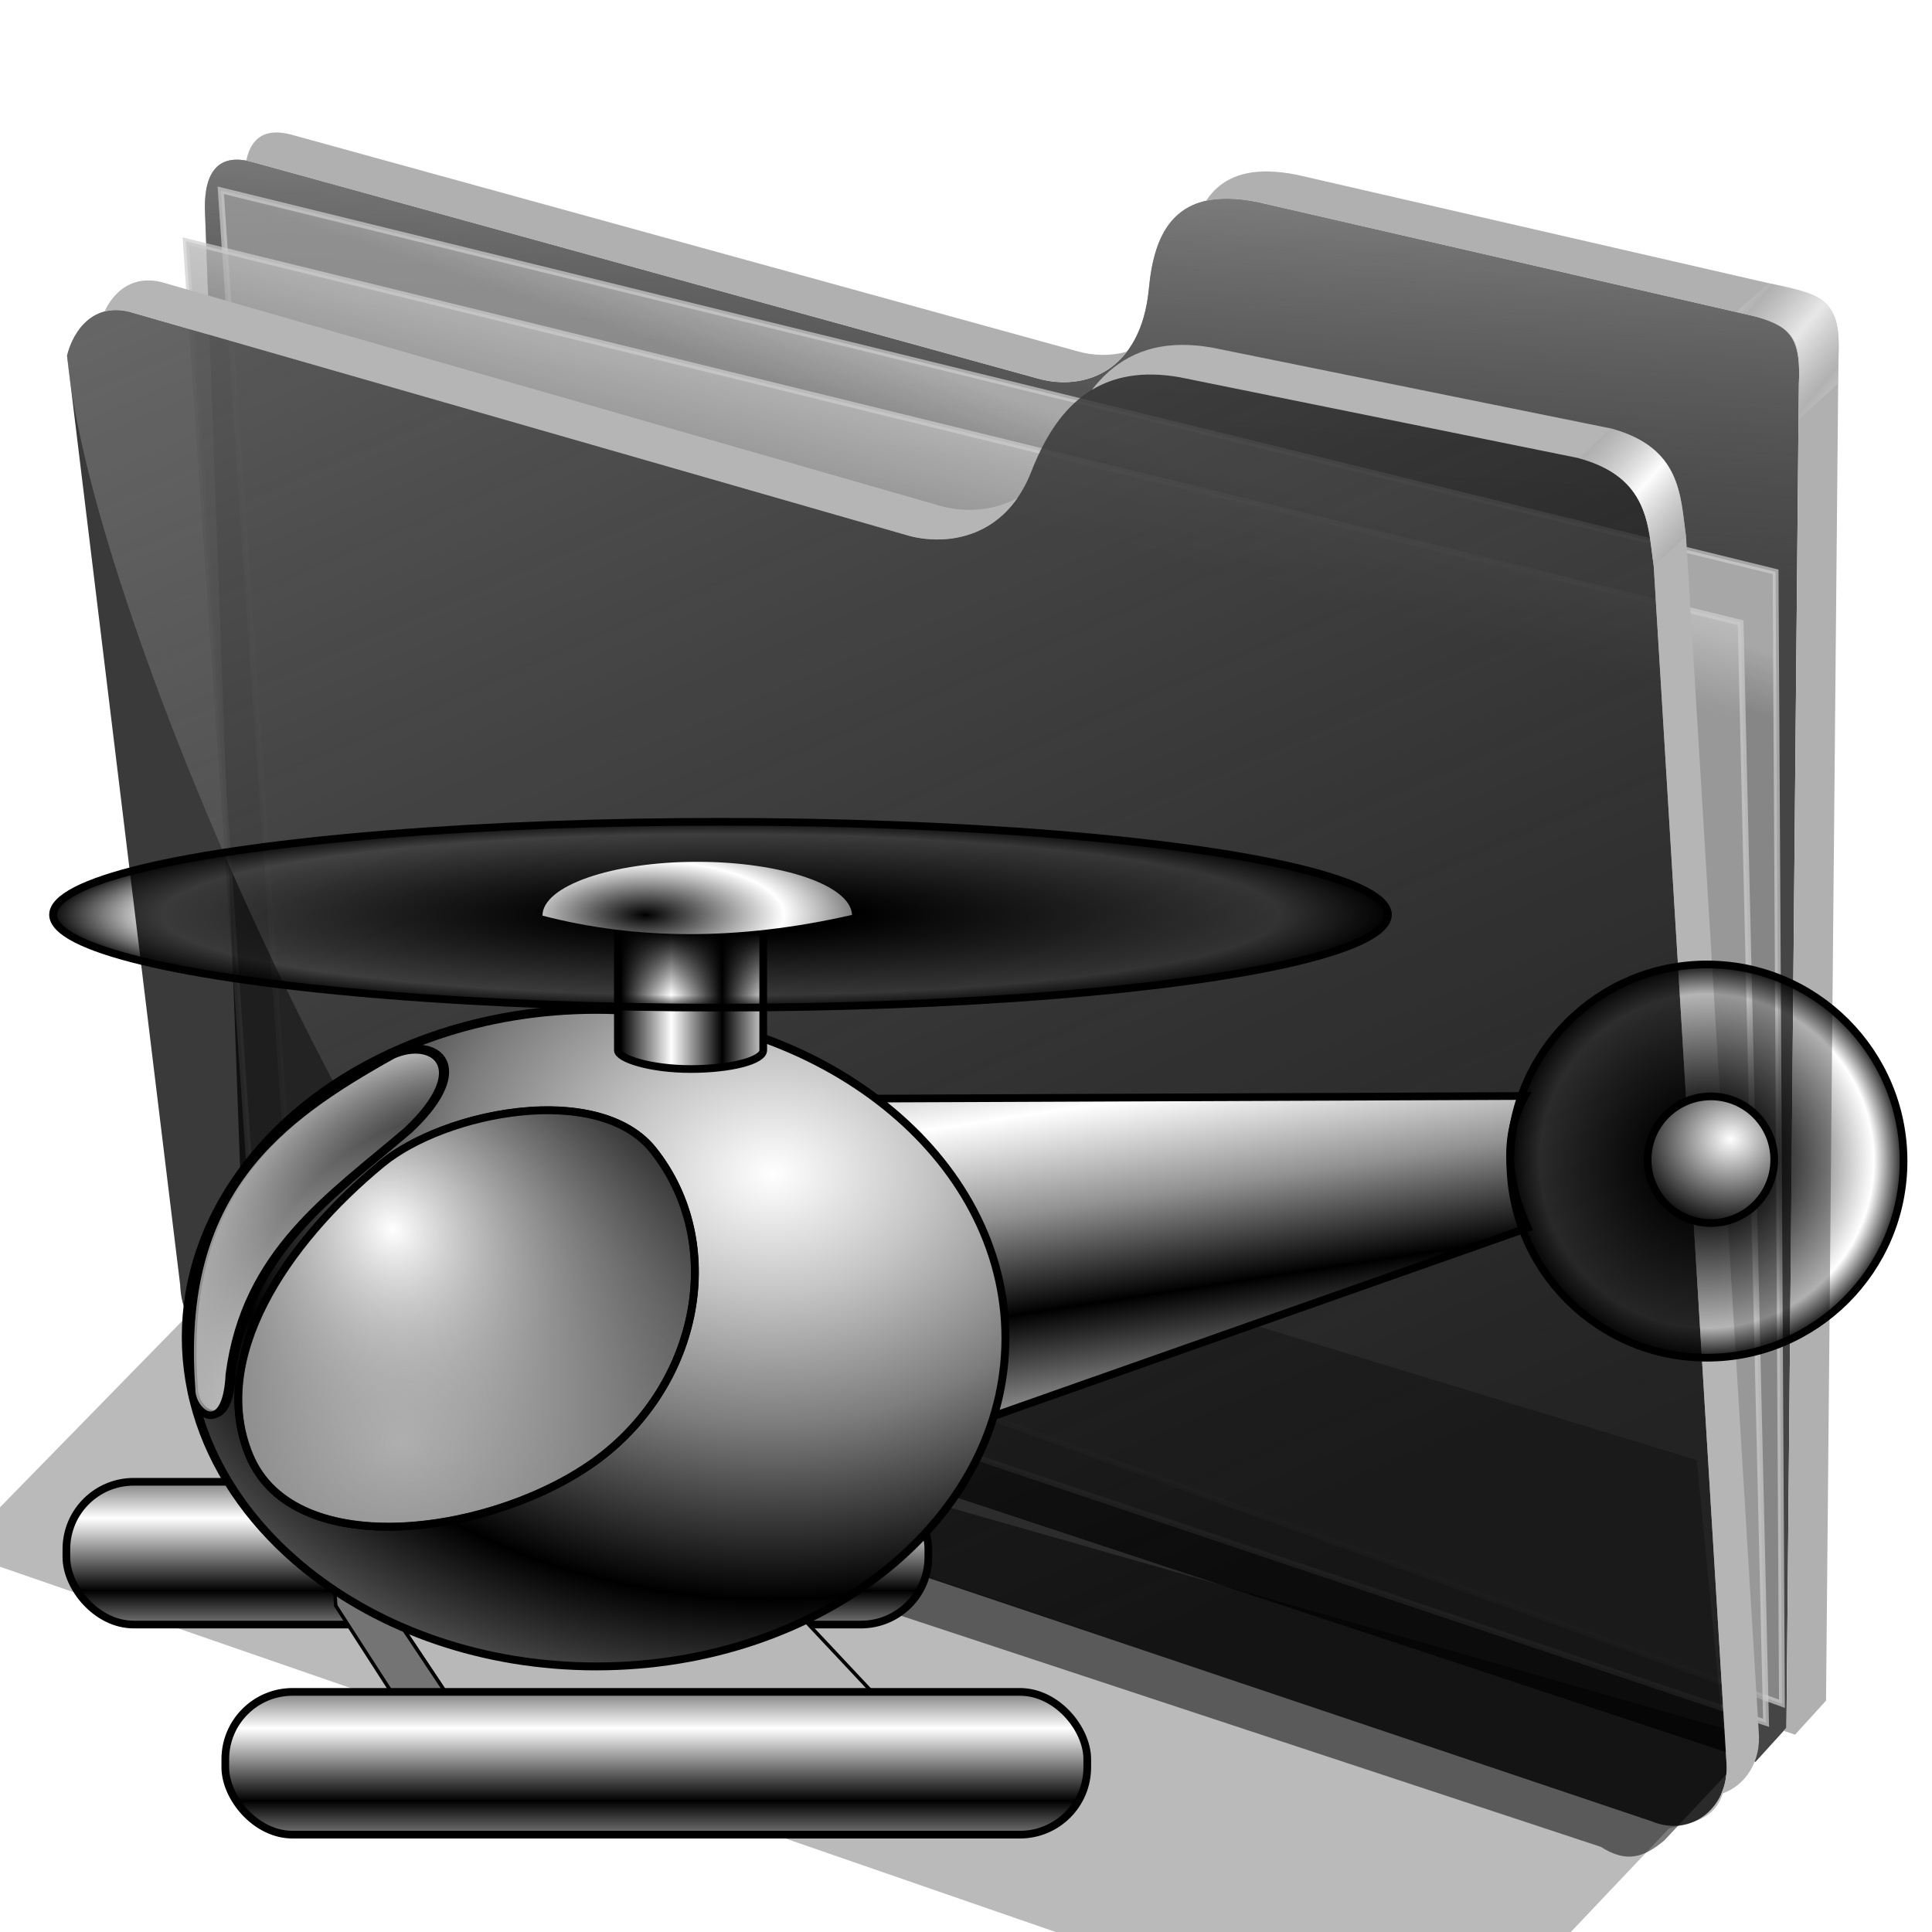 <?xml version="1.0" encoding="UTF-8" standalone="no"?>
<!-- Created with Inkscape (http://www.inkscape.org/) -->

<svg
   xmlns:dc="http://purl.org/dc/elements/1.1/"
   xmlns:cc="http://creativecommons.org/ns#"
   xmlns:rdf="http://www.w3.org/1999/02/22-rdf-syntax-ns#"
   xmlns:svg="http://www.w3.org/2000/svg"
   xmlns="http://www.w3.org/2000/svg"
   xmlns:xlink="http://www.w3.org/1999/xlink"
   xmlns:sodipodi="http://sodipodi.sourceforge.net/DTD/sodipodi-0.dtd"
   xmlns:inkscape="http://www.inkscape.org/namespaces/inkscape"
   id="svg2508"
   sodipodi:version="0.32"
   inkscape:version="0.91 r13725"
   width="256"
   height="256"
   sodipodi:docname="folder_toys.svg"
   inkscape:output_extension="org.inkscape.output.svg.inkscape"
   version="1.1">
  <defs
     id="defs2511">
    <linearGradient
       id="linearGradient3347"
       inkscape:collect="always">
      <stop
         id="stop3349"
         stop-color="#ffffff"
         stop-opacity="1" />
      <stop
         id="stop3351"
         offset="1"
         stop-color="#030000"
         stop-opacity="0.217" />
    </linearGradient>
    <linearGradient
       id="linearGradient3337">
      <stop
         id="stop3339"
         stop-color="#c3c3c3"
         stop-opacity="0" />
      <stop
         id="stop3345"
         offset="0.784"
         stop-color="#b9b9b9"
         stop-opacity="0" />
      <stop
         offset="1"
         id="stop3341"
         stop-color="#afafaf"
         stop-opacity="1" />
    </linearGradient>
    <linearGradient
       id="linearGradient3327">
      <stop
         id="stop3329"
         stop-color="#ffffff"
         stop-opacity="1" />
      <stop
         offset="0.277"
         id="stop3331"
         stop-color="#c6c6c6"
         stop-opacity="1" />
      <stop
         id="stop3333"
         offset="0.59"
         stop-color="#7d7d7d"
         stop-opacity="1" />
      <stop
         id="stop3335"
         offset="1"
         stop-color="#000000"
         stop-opacity="1" />
    </linearGradient>
    <linearGradient
       inkscape:collect="always"
       id="linearGradient3407">
      <stop
         id="stop3409"
         stop-color="#ffffff"
         stop-opacity="1" />
      <stop
         offset="1"
         id="stop3411"
         stop-color="#000000"
         stop-opacity="1" />
    </linearGradient>
    <linearGradient
       inkscape:collect="always"
       id="linearGradient3365">
      <stop
         id="stop3367"
         stop-color="#000000"
         stop-opacity="1" />
      <stop
         offset="1"
         id="stop3369"
         stop-color="#ffffff"
         stop-opacity="1" />
    </linearGradient>
    <linearGradient
       id="linearGradient3353">
      <stop
         id="stop3355"
         stop-color="#ffffff"
         stop-opacity="1" />
      <stop
         id="stop3361"
         offset="0.5"
         stop-color="#919191"
         stop-opacity="1" />
      <stop
         offset="1"
         id="stop3357"
         stop-color="#000000"
         stop-opacity="1" />
    </linearGradient>
    <linearGradient
       id="linearGradient3293">
      <stop
         id="stop3295"
         stop-color="#000000"
         stop-opacity="1" />
      <stop
         id="stop3303"
         offset="0.198"
         stop-color="#000000"
         stop-opacity="1" />
      <stop
         id="stop3301"
         offset="0.833"
         stop-color="#000000"
         stop-opacity="0" />
      <stop
         offset="1"
         id="stop3297"
         stop-color="#000000"
         stop-opacity="1" />
    </linearGradient>
    <linearGradient
       inkscape:collect="always"
       xlink:href="#linearGradient3365"
       id="linearGradient3430"
       gradientUnits="userSpaceOnUse"
       gradientTransform="translate(-26.923,21.538)"
       spreadMethod="reflect"
       x1="269.56"
       y1="372.08"
       x2="269.56"
       y2="351.31" />
    <linearGradient
       inkscape:collect="always"
       xlink:href="#linearGradient3365"
       id="linearGradient3432"
       gradientUnits="userSpaceOnUse"
       gradientTransform="translate(18.462,81.538)"
       spreadMethod="reflect"
       x1="269.56"
       y1="372.08"
       x2="269.56"
       y2="351.31" />
    <radialGradient
       inkscape:collect="always"
       xlink:href="#linearGradient3293"
       id="radialGradient3440"
       gradientUnits="userSpaceOnUse"
       gradientTransform="matrix(1,0,0,0.148,0,139.416)"
       cx="-291.92"
       cy="163.62"
       fx="-291.92"
       fy="163.62"
       r="186.87" />
    <radialGradient
       inkscape:collect="always"
       xlink:href="#linearGradient3293"
       id="radialGradient3446"
       gradientUnits="userSpaceOnUse"
       cx="643.85"
       cy="197.08"
       fx="643.85"
       fy="197.08"
       r="57.25" />
    <radialGradient
       inkscape:collect="always"
       xlink:href="#linearGradient3407"
       id="radialGradient3448"
       gradientUnits="userSpaceOnUse"
       gradientTransform="matrix(1.524,-0.088,0.079,1.358,-353.459,-10.443)"
       spreadMethod="reflect"
       cx="646.54"
       cy="189"
       fx="646.54"
       fy="189"
       r="19.18" />
    <radialGradient
       inkscape:collect="always"
       xlink:href="#linearGradient3365"
       id="radialGradient2518"
       gradientUnits="userSpaceOnUse"
       gradientTransform="matrix(0.415,3.2821154e-7,-1.2780442e-7,0.161,211.327,55.289)"
       spreadMethod="reflect"
       cx="-306.54"
       cy="199"
       fx="-306.54"
       fy="199"
       r="44.23" />
    <linearGradient
       inkscape:collect="always"
       xlink:href="#linearGradient3407"
       id="linearGradient2522"
       gradientUnits="userSpaceOnUse"
       spreadMethod="reflect"
       x1="338.9"
       y1="143.62"
       x2="353.41"
       y2="143.62"
       gradientTransform="matrix(0.464,0,0,0.464,-69.702,30.999)" />
    <linearGradient
       inkscape:collect="always"
       xlink:href="#linearGradient3353"
       id="linearGradient2526"
       gradientUnits="userSpaceOnUse"
       spreadMethod="reflect"
       x1="482.75"
       y1="172.13"
       x2="491.15"
       y2="227.46"
       gradientTransform="matrix(0.464,0,0,0.464,-69.702,30.999)" />
    <radialGradient
       inkscape:collect="always"
       xlink:href="#linearGradient3347"
       id="radialGradient2540"
       gradientUnits="userSpaceOnUse"
       gradientTransform="matrix(0.451,0.681,-0.616,0.408,84.384,-131.75)"
       cx="243.37"
       cy="232.97"
       fx="243.37"
       fy="232.97"
       r="62.25" />
    <radialGradient
       inkscape:collect="always"
       xlink:href="#linearGradient3327"
       id="radialGradient2544"
       gradientUnits="userSpaceOnUse"
       gradientTransform="matrix(-1.34,0.013,-0.009,-1.125,-622.526,499.621)"
       spreadMethod="reflect"
       cx="-192.48"
       cy="161.27"
       fx="-192.48"
       fy="161.27"
       r="109.95" />
    <radialGradient
       inkscape:collect="always"
       xlink:href="#linearGradient3327"
       id="radialGradient2554"
       gradientUnits="userSpaceOnUse"
       gradientTransform="matrix(-0.667,0.006,-0.005,-0.513,-75.912,241.404)"
       spreadMethod="reflect"
       cx="-266.96"
       cy="230.41"
       fx="-266.96"
       fy="230.41"
       r="109.95" />
    <radialGradient
       inkscape:collect="always"
       xlink:href="#linearGradient3337"
       id="radialGradient3343"
       cx="52.35"
       cy="142.47"
       fx="52.35"
       fy="142.47"
       r="17.233"
       gradientTransform="matrix(1.376,-1.808,1.811,1.378,-268.023,42.469)"
       gradientUnits="userSpaceOnUse" />
    <linearGradient
       inkscape:collect="always"
       id="linearGradient4167">
      <stop
         id="stop4169"
         stop-color="#adadad"
         stop-opacity="0.624" />
      <stop
         offset="1"
         id="stop4171"
         stop-color="#ffffff"
         stop-opacity="0.973" />
    </linearGradient>
    <linearGradient
       id="linearGradient4223"
       inkscape:collect="always">
      <stop
         id="stop4225"
         stop-color="#bebebe"
         stop-opacity="0.803" />
      <stop
         id="stop4227"
         offset="1"
         stop-color="#9f9f9f"
         stop-opacity="0.732" />
    </linearGradient>
    <linearGradient
       id="linearGradient4211"
       inkscape:collect="always">
      <stop
         id="stop4213"
         stop-color="#9f9f9f"
         stop-opacity="0.634" />
      <stop
         id="stop4215"
         offset="1"
         stop-color="#696969"
         stop-opacity="0" />
    </linearGradient>
    <linearGradient
       id="linearGradient4171"
       inkscape:collect="always">
      <stop
         id="stop4173"
         stop-color="#b2b2b2"
         stop-opacity="0.624" />
      <stop
         id="stop4175"
         offset="1"
         stop-color="#ffffff"
         stop-opacity="0.698" />
    </linearGradient>
    <linearGradient
       id="linearGradient4142"
       inkscape:collect="always">
      <stop
         id="stop4144"
         stop-color="#909090"
         stop-opacity="0.519" />
      <stop
         id="stop4146"
         offset="1"
         stop-color="#696969"
         stop-opacity="0" />
    </linearGradient>
    <linearGradient
       gradientUnits="userSpaceOnUse"
       y2="324.36"
       x2="278.75"
       y1="63.25"
       x1="165.74"
       id="linearGradient4148"
       xlink:href="#linearGradient4142"
       inkscape:collect="always" />
    <filter
       height="1.1"
       y="-0.05"
       width="1.056"
       x="-0.028"
       id="filter4160"
       inkscape:collect="always"
       color-interpolation-filters="sRGB">
      <feGaussianBlur
         id="feGaussianBlur4162"
         stdDeviation="3.563"
         inkscape:collect="always" />
    </filter>
    <linearGradient
       spreadMethod="reflect"
       gradientUnits="userSpaceOnUse"
       y2="114.16"
       x2="387.93"
       y1="106.85"
       x1="379.78"
       id="linearGradient4177"
       xlink:href="#linearGradient4167"
       inkscape:collect="always" />
    <linearGradient
       gradientTransform="translate(26.809,-26.383)"
       y2="114.16"
       x2="387.93"
       y1="108.46"
       x1="381.27"
       spreadMethod="reflect"
       gradientUnits="userSpaceOnUse"
       id="linearGradient4207"
       xlink:href="#linearGradient4171"
       inkscape:collect="always" />
    <linearGradient
       gradientUnits="userSpaceOnUse"
       y2="125.1"
       x2="281.1"
       y1="61.711"
       x1="284.7"
       id="linearGradient4217"
       xlink:href="#linearGradient4211"
       inkscape:collect="always" />
    <linearGradient
       gradientUnits="userSpaceOnUse"
       y2="103.09"
       x2="255.7"
       y1="93.26"
       x1="259.02"
       id="linearGradient4229"
       xlink:href="#linearGradient4223"
       inkscape:collect="always" />
    <linearGradient
       gradientUnits="userSpaceOnUse"
       y2="117.29"
       x2="258.99"
       y1="102.54"
       x1="262.84"
       id="linearGradient4237"
       xlink:href="#linearGradient4223"
       inkscape:collect="always" />
    <filter
       height="1.136"
       y="-0.068"
       width="1.049"
       x="-0.024"
       id="filter4257"
       inkscape:collect="always"
       color-interpolation-filters="sRGB">
      <feGaussianBlur
         id="feGaussianBlur4259"
         stdDeviation="2.754"
         inkscape:collect="always" />
    </filter>
  </defs>
  <sodipodi:namedview
     inkscape:window-height="1056"
     inkscape:window-width="1920"
     inkscape:pageshadow="2"
     inkscape:pageopacity="0.0"
     guidetolerance="10.0"
     gridtolerance="10.0"
     objecttolerance="10.0"
     borderopacity="1.0"
     bordercolor="#666666"
     pagecolor="#ffffff"
     id="base"
     showgrid="false"
     inkscape:zoom="3.5429688"
     inkscape:cx="128"
     inkscape:cy="128"
     inkscape:window-x="0"
     inkscape:window-y="0"
     inkscape:current-layer="svg2508"
     inkscape:window-maximized="1" />
  <g
     transform="matrix(0.771,0,0,0.771,-80.71,-24.334)"
     id="g4261">
    <path
       d="m 137.158,253.333 1.093,10.929 c 1.695,2.564 1.625,5.182 6.557,7.104 l 234.99,77.596 c 4.362,2.76 7.274,1.936 10.911,-1.093 l 16.393,-17.486 z"
       id="path4239"
       inkscape:connector-curvature="0"
       sodipodi:nodetypes="ccccccc"
       stroke-opacity="1"
       fill="#000000"
       filter="url(#filter4257)"
       fill-rule="evenodd"
       stroke="none"
       stroke-linejoin="miter"
       fill-opacity="0.514"
       stroke-linecap="butt"
       stroke-width="1" />
    <path
       d="M 146.277,241.277 139.894,67.34 c -0.054,-6.438 2.499,-9.417 7.979,-7.979 l 135.106,37.234 c 8.126,2.326 17.809,-1.267 19.149,-15.426 0.936,-9.894 4.671,-17.67 18.617,-14.894 l 85.638,19.681 c 6.411,1.511 7.818,4.448 7.447,11.702 l -2.128,230.851 -5.319,5.851 -254.867,-84.342 z"
       id="path4198"
       inkscape:connector-curvature="0"
       sodipodi:nodetypes="ccccsccccccc"
       stroke-opacity="1"
       fill="#000000"
       fill-rule="evenodd"
       stroke="none"
       stroke-linejoin="miter"
       fill-opacity="0.73"
       stroke-linecap="butt"
       stroke-width="1" />
    <path
       sodipodi:nodetypes="ccccsccccccc"
       inkscape:connector-curvature="0"
       id="path4209"
       d="M 146.277,241.277 139.894,67.34 c -0.054,-6.438 2.499,-9.417 7.979,-7.979 l 135.106,37.234 c 8.126,2.326 17.809,-1.267 19.149,-15.426 0.936,-9.894 4.671,-17.67 18.617,-14.894 l 85.638,19.681 c 6.411,1.511 7.818,4.448 7.447,11.702 l -2.128,230.851 -5.319,5.851 -254.867,-84.342 z"
       stroke-opacity="1"
       fill="url(#linearGradient4217)"
       fill-rule="evenodd"
       stroke="none"
       stroke-linejoin="miter"
       fill-opacity="1"
       stroke-linecap="butt"
       stroke-width="1" />
    <path
       inkscape:connector-curvature="0"
       id="path4221"
       d="m 142.623,64.262 267.213,65.574 1.093,194.536 -256.831,-92.896 z"
       sodipodi:nodetypes="ccccc"
       stroke-opacity="0.705"
       fill="url(#linearGradient4229)"
       fill-rule="evenodd"
       stroke="#cecece"
       stroke-linejoin="miter"
       fill-opacity="1"
       stroke-linecap="butt"
       stroke-width="1" />
    <path
       d="m 136.612,73.005 267.213,65.574 4.372,189.071 -260.109,-87.432 z"
       id="path4219"
       inkscape:connector-curvature="0"
       stroke-opacity="0.705"
       fill="url(#linearGradient4237)"
       fill-rule="evenodd"
       stroke="#cecece"
       stroke-linejoin="miter"
       fill-opacity="1"
       stroke-linecap="butt"
       stroke-width="1" />
    <path
       d="m 116.204,92.685 c 1.132,-4.541 4.635,-9.034 10.687,-7.545 L 261.111,123.704 c 6.481,1.636 16.363,0.332 20.833,-11.111 4.009,-10.262 10.874,-18.78 25.463,-16.204 l 68.519,13.889 c 12.253,3.29 11.967,11.681 12.963,18.519 l 12.5,205.556 c 0.65,7.443 -5.751,13.213 -12.963,10.185 L 144.907,262.593 c -4.922,-1.559 -8.94,-3.097 -9.259,-10.185 z"
       id="path4138"
       inkscape:connector-curvature="0"
       sodipodi:nodetypes="cccscccccccc"
       stroke-opacity="1"
       fill="#000000"
       fill-rule="evenodd"
       stroke="none"
       stroke-linejoin="miter"
       fill-opacity="0.77"
       stroke-linecap="butt"
       stroke-width="1" />
    <path
       sodipodi:nodetypes="cccsccccccc"
       inkscape:connector-curvature="0"
       id="path4140"
       d="m 116.204,92.685 c 1.132,-4.541 4.635,-9.034 10.687,-7.545 L 261.111,123.704 c 6.481,1.636 16.363,0.332 20.833,-11.111 4.009,-10.262 10.874,-18.78 25.463,-16.204 l 68.519,13.889 c 12.253,3.29 11.967,11.681 12.963,18.519 l 12.5,205.556 c 0.65,7.443 -5.751,13.213 -12.963,10.185 L 209.722,283.889 C 173.765,257.83 120.359,138.216 116.204,92.685 Z"
       stroke-opacity="1"
       fill="url(#linearGradient4148)"
       fill-rule="evenodd"
       stroke="none"
       stroke-linejoin="miter"
       fill-opacity="1"
       stroke-linecap="butt"
       stroke-width="1" />
    <path
       d="m 177.778,215.833 -80.556,82.407 255.556,88.426 38.75,-40.871 c 4.635,-1.302 9.968,-1.381 9.861,-10.981 L 396.296,282.5 Z"
       id="path4150"
       inkscape:connector-curvature="0"
       sodipodi:nodetypes="ccccccc"
       stroke-opacity="1"
       fill="#000000"
       filter="url(#filter4160)"
       fill-rule="evenodd"
       stroke="none"
       stroke-linejoin="miter"
       fill-opacity="0.273"
       stroke-linecap="butt"
       stroke-width="1" />
    <path
       inkscape:connector-curvature="0"
       d="m 130.297,79.758 c -3.737,-0.059 -6.271,2.374 -7.662,5.354 1.245,-0.331 2.659,-0.363 4.256,0.029 l 134.221,38.562 c 5.499,1.388 13.442,0.658 18.455,-6.582 -4.306,2.386 -9.166,2.433 -12.9,1.49 L 132.447,80.047 c -0.757,-0.186 -1.473,-0.278 -2.15,-0.289 z m 177.547,11.074 c -7.107,0.029 -11.993,3.152 -15.514,7.738 3.827,-2.318 8.719,-3.304 15.078,-2.182 l 68.518,13.889 c 12.253,3.29 11.967,11.682 12.963,18.52 l 12.5,205.555 c 0.175,2.008 -0.176,3.885 -0.904,5.51 4.096,-1.288 6.901,-5.556 6.461,-10.602 l -12.5,-205.557 c -0.996,-6.838 -0.71,-15.227 -12.963,-18.518 L 312.963,91.297 c -1.824,-0.322 -3.527,-0.471 -5.119,-0.465 z"
       id="path4164"
       stroke-opacity="1"
       fill="#b5b5b5"
       fill-rule="evenodd"
       stroke="none"
       stroke-linejoin="miter"
       fill-opacity="1"
       stroke-linecap="butt"
       stroke-width="1" />
    <path
       id="path4169"
       d="m 375.926,110.277 c 12.253,3.29 11.967,11.682 12.963,18.52 2.184,-2.058 3.134,-2.713 5.557,-5.094 -0.996,-6.838 -0.71,-15.227 -12.963,-18.518 -2.398,2.288 -2.992,2.799 -5.557,5.092 z"
       inkscape:connector-curvature="0"
       sodipodi:nodetypes="ccccc"
       stroke-opacity="1"
       fill="url(#linearGradient4177)"
       fill-rule="evenodd"
       stroke="none"
       stroke-linejoin="miter"
       fill-opacity="1"
       stroke-linecap="butt"
       stroke-width="1" />
    <path
       inkscape:connector-curvature="0"
       d="m 151.904,54.332 c -2.674,0.112 -4.278,1.802 -4.9,4.838 0.282,0.052 0.57,0.113 0.869,0.191 l 135.105,37.234 c 5.412,1.549 11.51,0.467 15.379,-4.605 -2.772,0.802 -5.762,0.728 -8.57,-0.076 L 154.682,54.682 c -1.027,-0.27 -1.954,-0.384 -2.777,-0.35 z m 170.883,6.701 c -5.399,-0.127 -8.737,1.853 -10.814,5.035 2.347,-0.519 5.228,-0.496 8.771,0.209 l 85.639,19.68 c 6.411,1.511 7.818,4.449 7.447,11.703 l -2.129,230.85 -0.475,0.521 1.965,0.65 5.318,-5.852 2.129,-230.852 c 0.371,-7.255 -1.036,-10.19 -7.447,-11.701 L 327.553,61.596 c -1.743,-0.347 -3.327,-0.529 -4.766,-0.562 z"
       id="path4200"
       stroke-opacity="1"
       fill="#b0b0b0"
       fill-rule="evenodd"
       stroke="none"
       stroke-linejoin="miter"
       fill-opacity="1"
       stroke-linecap="butt"
       stroke-width="1" />
    <path
       sodipodi:nodetypes="ccccc"
       inkscape:connector-curvature="0"
       d="m 403.124,85.141 c 12.402,2.867 10.717,4.984 10.703,18.468 2.184,-2.058 4.251,-3.752 6.674,-6.133 0.485,-12.137 1.005,-14.994 -11.898,-17.245 -2.398,2.288 -2.914,2.617 -5.479,4.91 z"
       id="path4205"
       stroke-opacity="1"
       fill="url(#linearGradient4207)"
       fill-rule="evenodd"
       stroke="none"
       stroke-linejoin="miter"
       fill-opacity="1"
       stroke-linecap="butt"
       stroke-width="1" />
  </g>
  <g
     id="g3353"
     transform="translate(1.412,33.902)">
    <g
       transform="matrix(0.464,0,0,0.464,-55.078,-5.739)"
       id="g3381">
      <rect
         id="rect3363"
         width="246.15"
         height="40.769"
         x="134.62"
         y="362.46"
         ry="19.231"
         stroke-miterlimit="4"
         rx="19.231"
         style="fill:url(#linearGradient3430);fill-opacity:1;stroke:#000000;stroke-width:2.2;stroke-miterlimit:4;stroke-dasharray:none;stroke-opacity:1" />
      <path
         inkscape:connector-curvature="0"
         d="m 210,373.231 108.462,0 58.462,62.308 -125.385,0 L 210,373.231 Z"
         id="path3373"
         sodipodi:nodetypes="ccccc"
         style="fill:#b8b8b8;fill-opacity:1;fill-rule:evenodd;stroke:#000000;stroke-width:1;stroke-linecap:butt;stroke-linejoin:miter;stroke-opacity:1" />
      <path
         inkscape:connector-curvature="0"
         sodipodi:nodetypes="ccccc"
         id="path3375"
         d="m 210,373.231 1.538,24.615 37.692,58.462 2.308,-20.769 L 210,373.231 Z"
         style="fill:#747474;fill-opacity:1;fill-rule:evenodd;stroke:#000000;stroke-width:1;stroke-linecap:butt;stroke-linejoin:miter;stroke-opacity:1" />
      <rect
         ry="19.231"
         y="422.46"
         x="180"
         height="40.769"
         width="246.15"
         id="rect3377"
         stroke-miterlimit="4"
         rx="19.231"
         style="fill:url(#linearGradient3432);fill-opacity:1;stroke:#000000;stroke-width:2.2;stroke-miterlimit:4;stroke-dasharray:none;stroke-opacity:1" />
    </g>
    <ellipse
       ry="95.38"
       rx="108.85"
       cy="284.77"
       cx="-314.23"
       id="path2542"
       transform="matrix(0.498,0,0,0.456,233.919,13.397)"
       stroke-miterlimit="4"
       style="fill:url(#radialGradient2544);fill-opacity:1;stroke:#000000;stroke-width:2.2;stroke-miterlimit:4;stroke-dasharray:none;stroke-opacity:1" />
    <path
       inkscape:connector-curvature="0"
       sodipodi:nodetypes="ccccc"
       id="rect3350"
       d="m 112.201,111.678 88.455,-0.357 c -2.916,5.32 -2.429,11.207 0.357,17.477 l -74.901,26.394 -13.91,-43.514 z"
       stroke-miterlimit="4"
       style="fill:url(#linearGradient2526);fill-opacity:1;stroke:#000000;stroke-width:1.02;stroke-miterlimit:4;stroke-opacity:1" />
    <path
       inkscape:connector-curvature="0"
       id="path3324"
       d="m 77.594,99.906 c -29.918,0 -54.187,19.488 -54.188,43.5 0,24.012 24.269,43.5 54.188,43.5 29.918,0 54.219,-19.488 54.219,-43.5 0,-24.012 -24.3,-43.5 -54.219,-43.5 z m -23.75,5.156 c 3.979,-0.067 6.274,3.866 -1.031,10.719 -10.164,8.698 -21.389,15.992 -23.5,32.281 -0.417,8.561 -5.084,5.211 -5.031,1.875 -1.935,-26.109 11.648,-35.796 26.625,-44.188 1.003,-0.456 2.019,-0.672 2.938,-0.688 z M 70.25,113.219 c 6.083,-0.168 11.76,1.34 14.906,5.312 9.719,12.269 6.143,30.809 -7.25,40.844 -13.393,10.035 -40.297,14.026 -46.281,-0.438 -5.312,-12.839 4.676,-28.017 17.594,-38.656 4.713,-3.882 13.21,-6.847 21.031,-7.062 z"
       stroke-miterlimit="4"
       style="fill:url(#radialGradient2554);fill-opacity:1;stroke:#000000;stroke-width:1.048;stroke-miterlimit:4;stroke-dasharray:none;stroke-opacity:1" />
    <rect
       rx="9.63"
       ry="2.497"
       y="87.42"
       x="80.46"
       height="20.33"
       width="19.26"
       id="rect3314"
       stroke-miterlimit="4"
       style="fill:url(#linearGradient2522);fill-opacity:1;stroke:#000000;stroke-width:1.02;stroke-miterlimit:4;stroke-dasharray:none;stroke-opacity:1" />
    <ellipse
       ry="26.538"
       rx="185.77"
       cy="163.62"
       cx="-291.92"
       transform="matrix(0.476,0,0,0.464,233.011,11.382)"
       id="path2519"
       stroke-miterlimit="4"
       style="fill:url(#radialGradient3440);fill-opacity:1;stroke:#000000;stroke-width:2.2;stroke-miterlimit:4;stroke-dasharray:none;stroke-opacity:1" />
    <path
       inkscape:connector-curvature="0"
       sodipodi:nodetypes="cscc"
       id="path2521"
       d="m 70.47,87.424 c 4e-6,-3.938 9.188,-7.133 20.509,-7.133 11.224,0 20.356,3.134 20.507,7.038 -15.141,3.46 -28.727,3.292 -41.015,0.096 z"
       stroke-miterlimit="4"
       style="fill:url(#radialGradient2518);fill-opacity:1;stroke:none;stroke-width:2.2;stroke-miterlimit:4;stroke-opacity:1" />
    <circle
       r="56.15"
       cy="197.08"
       cx="643.85"
       transform="matrix(0.464,0,0,0.464,-73.982,28.502)"
       id="path3391"
       stroke-miterlimit="4"
       style="fill:url(#radialGradient3446);fill-opacity:1;stroke:#000000;stroke-width:2.2;stroke-miterlimit:4;stroke-dasharray:none;stroke-opacity:1" />
    <circle
       r="18.08"
       cy="195.15"
       cx="641.15"
       transform="matrix(0.464,0,0,0.464,-72.199,29.215)"
       id="path3405"
       stroke-miterlimit="4"
       style="fill:url(#radialGradient3448);fill-opacity:1;stroke:#000000;stroke-width:2.2;stroke-miterlimit:4;stroke-dasharray:none;stroke-opacity:1" />
    <path
       inkscape:connector-curvature="0"
       d="m 77.892,159.39 c -13.393,10.035 -40.294,14.024 -46.278,-0.439 -5.312,-12.839 4.682,-28.038 17.599,-38.678 8.379,-6.902 28.746,-10.833 35.938,-1.754 9.719,12.269 6.134,30.836 -7.259,40.871 z"
       id="path2538"
       sodipodi:nodetypes="csssc"
       stroke-miterlimit="4"
       style="fill:url(#radialGradient2540);fill-opacity:1;stroke:#000000;stroke-width:1.02;stroke-miterlimit:4;stroke-opacity:1" />
    <path
       inkscape:connector-curvature="0"
       d="m 50.605,105.91 c 5.347,-2.43 10.871,1.593 1.88,10.027 -10.164,8.698 -21.39,15.985 -23.501,32.274 -0.417,8.561 -5.066,5.216 -5.013,1.88 -1.935,-26.109 11.657,-35.79 26.634,-44.181 z"
       id="path2552"
       sodipodi:nodetypes="ccccc"
       style="fill:url(#radialGradient3343);fill-opacity:1;fill-rule:evenodd;stroke:#000000;stroke-width:1;stroke-linecap:butt;stroke-linejoin:miter;stroke-opacity:1" />
  </g>
  <g
     font-size="7.5"
     font-variant="normal"
     letter-spacing="0"
     font-stretch="normal"
     font-weight="bold"
     line-height="125%"
     word-spacing="0"
     font-style="normal"
     transform="translate(64.492,-41.961)"
     id="text4330"
     stroke-opacity="1"
     font-family="STIX"
     fill="#000000"
     stroke="none"
     stroke-linejoin="miter"
     fill-opacity="1"
     stroke-linecap="butt"
     stroke-width="1">
    <path
       inkscape:connector-curvature="0"
       id="path4335"
       d="m -56.133,39.468 0,-0.188 c -0.307,0 -0.443,-0.165 -0.825,-1.073 l -1.665,-3.915 -0.21,0 -1.657,4.088 c -0.285,0.705 -0.398,0.84 -0.743,0.9 l 0,0.188 1.515,0 0,-0.188 c -0.443,-0.03 -0.608,-0.113 -0.608,-0.307 0,-0.18 0.142,-0.495 0.233,-0.728 l 0.098,-0.255 1.688,0 c 0.255,0.593 0.345,0.855 0.345,1.02 0,0.165 -0.098,0.225 -0.345,0.247 l -0.24,0.022 0,0.188 2.415,0 z m -2.288,-1.77 -1.462,0 0.705,-1.823 0.757,1.823 z" />
    <path
       inkscape:connector-curvature="0"
       id="path4337"
       d="m -55.761,34.398 0,0.188 c 0.525,0.045 0.63,0.15 0.63,0.735 l 0,3.203 c 0,0.383 -0.045,0.593 -0.292,0.69 -0.083,0.037 -0.195,0.052 -0.338,0.068 l 0,0.188 2.498,0 0,-0.188 c -0.593,-0.075 -0.652,-0.142 -0.652,-0.645 l 0,-1.44 c 0.99,-0.007 1.245,-0.03 1.567,-0.15 0.623,-0.233 0.968,-0.69 0.968,-1.29 0,-0.915 -0.765,-1.357 -2.018,-1.357 l -2.362,0 z m 1.845,0.525 c 0,-0.172 0.128,-0.263 0.375,-0.263 0.623,0 0.87,0.345 0.87,1.177 0,0.833 -0.307,1.087 -1.245,1.095 l 0,-2.01 z" />
  </g>
</svg>
